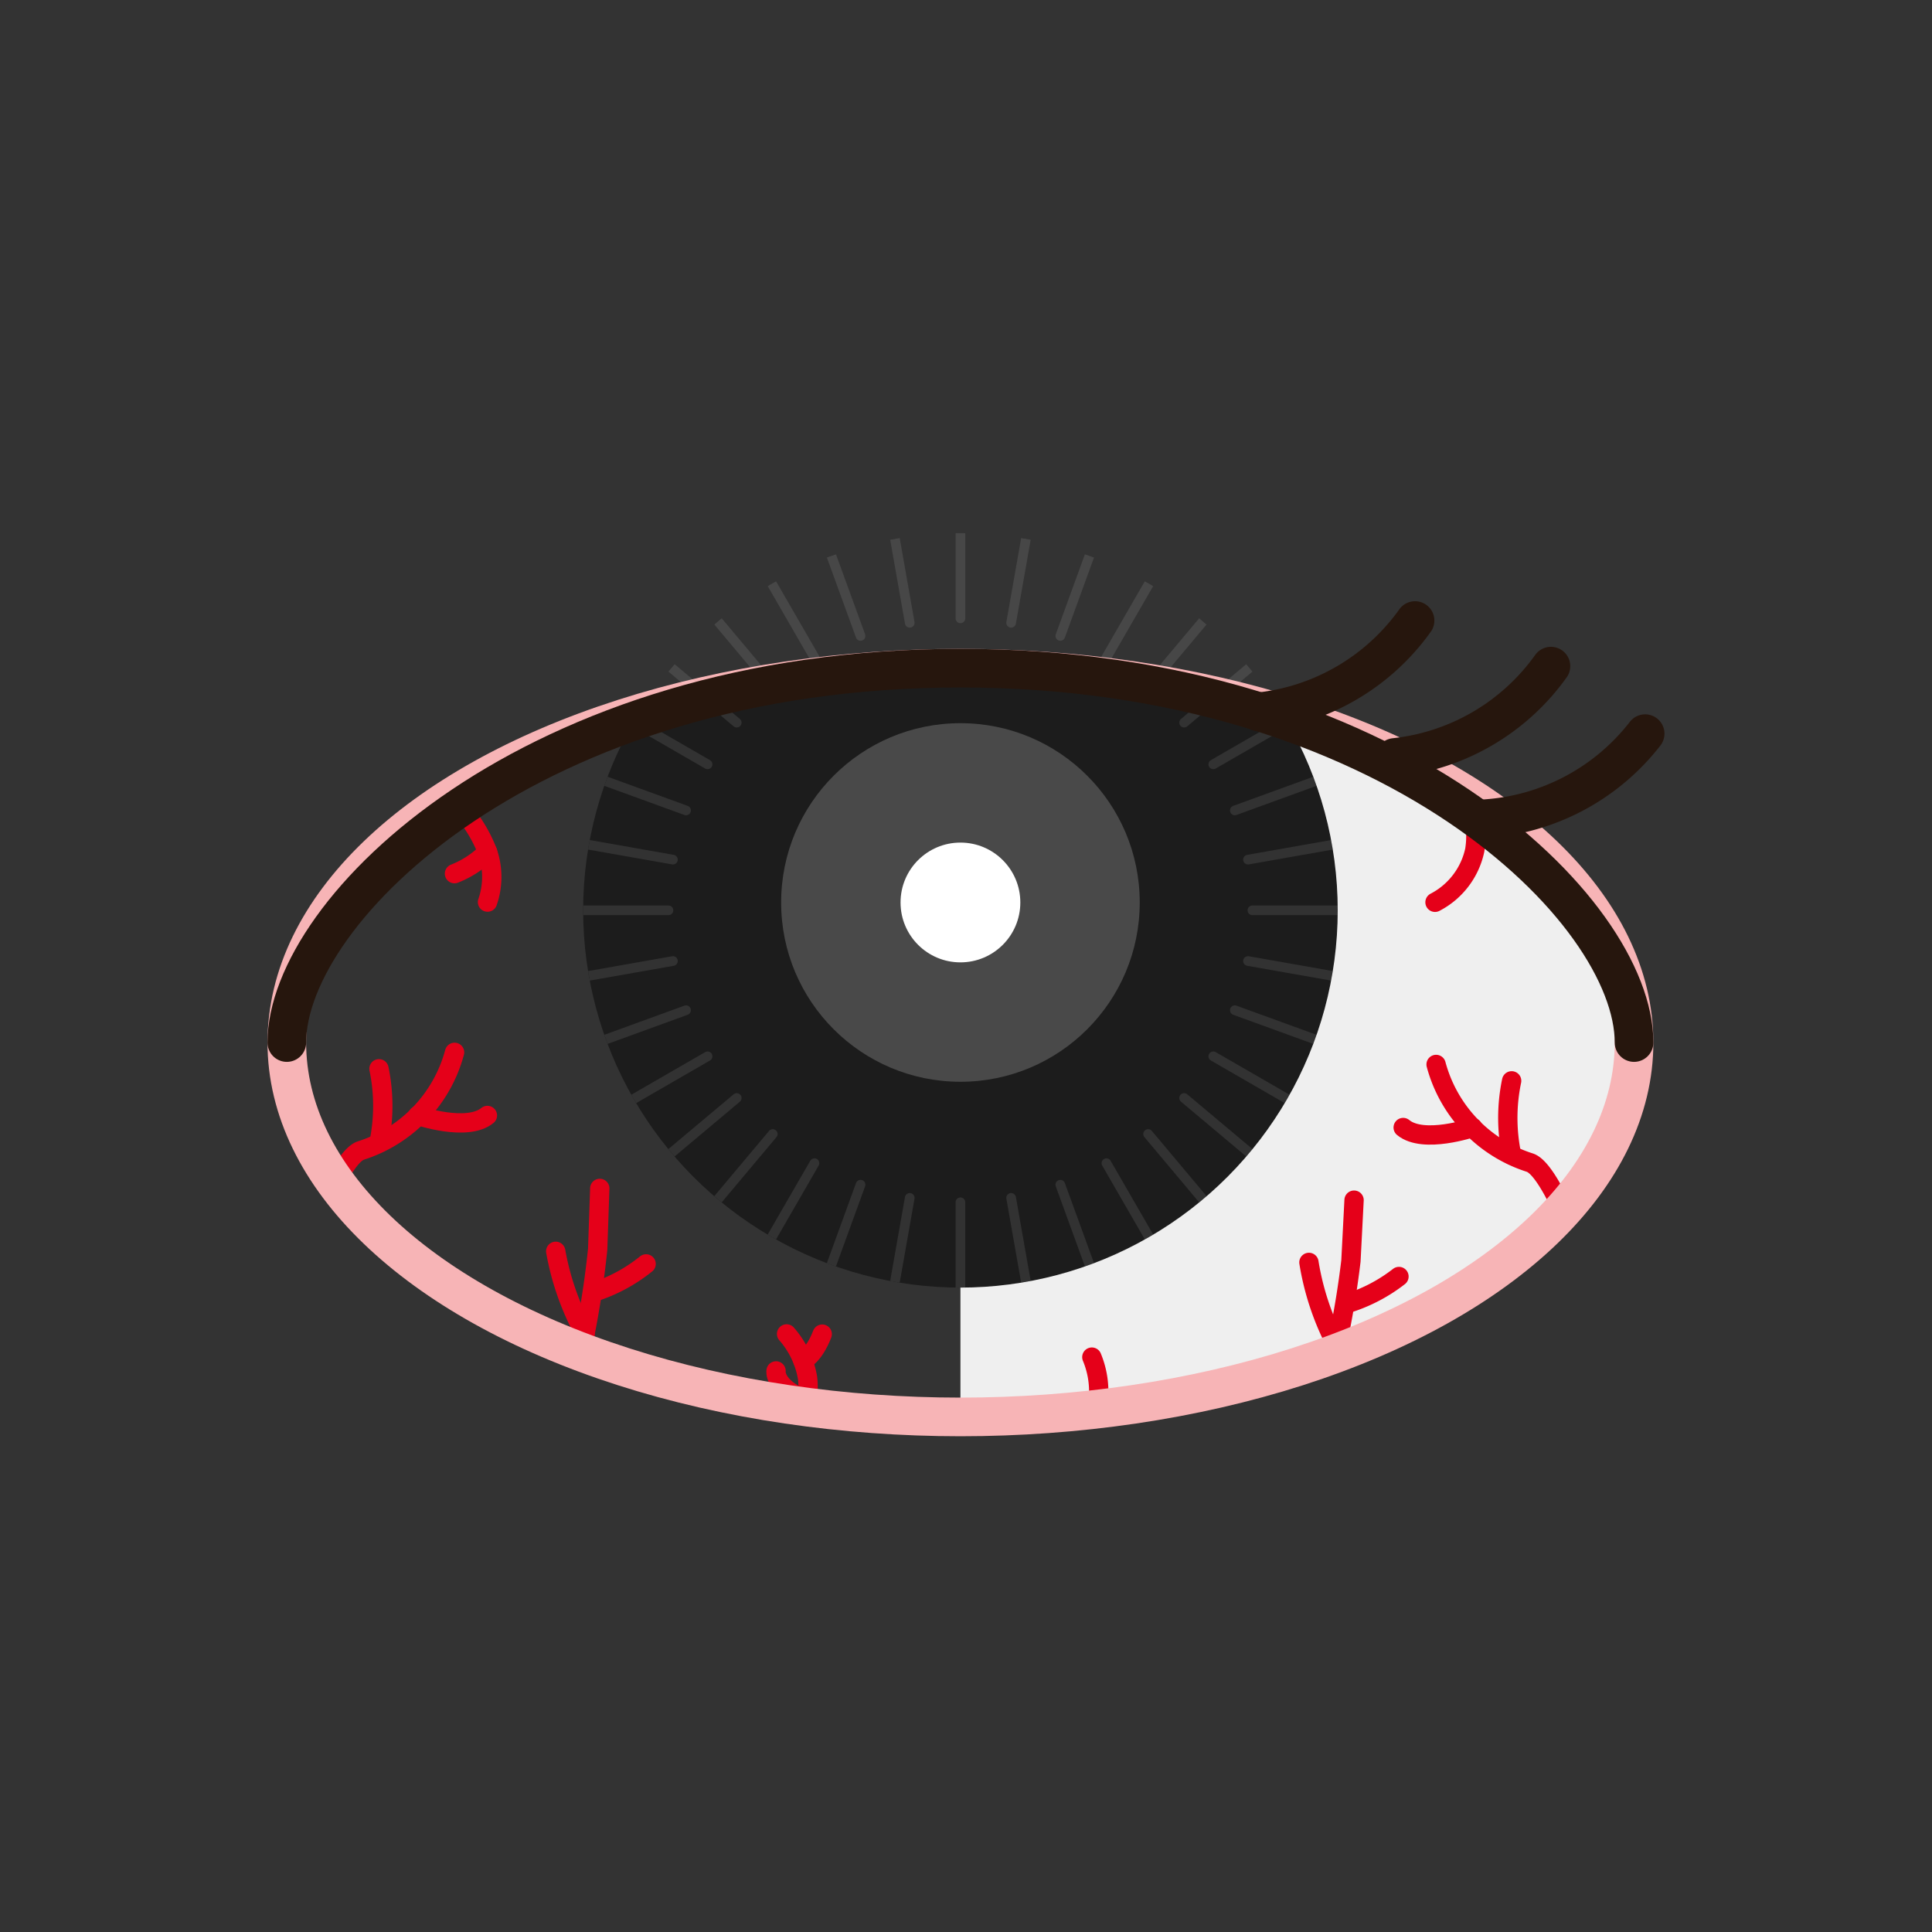 <svg xmlns="http://www.w3.org/2000/svg" width="50" height="50" viewBox="0 0 50 50">
    <rect x="0" y="0" width="50" height="50" fill="#333333" stroke="none"/>
    <defs>
        <style>
            .cls-1,.cls-10,.cls-13,.cls-5,.cls-6{fill:none}.cls-2{clip-path:url(#clip-path)}.cls-3{fill:#efefef}.cls-4{clip-path:url(#clip-path-2)}.cls-5{stroke:#e50019;stroke-linejoin:round;stroke-width:.5px}.cls-10,.cls-13,.cls-5{stroke-linecap:round}.cls-6{stroke:#f7b4b6}.cls-10,.cls-13,.cls-6{stroke-miterlimit:10}.cls-7{clip-path:url(#clip-path-3)}.cls-8{fill:#1c1c1c}.cls-9{opacity:.1}.cls-10{stroke:#fff;stroke-width:.25px}.cls-11,.cls-12{fill:#fff}.cls-11{opacity:.2}.cls-13{stroke:#26160d}
        </style>
        <clipPath id="clip-path">
            <ellipse id="타원_647" cx="17.433" cy="9.689" class="cls-1" data-name="타원 647" rx="17.433" ry="9.689" transform="translate(3167.866 224.924)"/>
        </clipPath>
        <clipPath id="clip-path-2">
            <ellipse id="타원_648" cx="17.433" cy="9.689" class="cls-1" data-name="타원 648" rx="17.433" ry="9.689" transform="translate(3167.866 224.67)"/>
        </clipPath>
        <clipPath id="clip-path-3">
            <circle id="타원_653" cx="9.764" cy="9.764" r="9.764" class="cls-1" data-name="타원 653" transform="translate(3175.535 221.173)"/>
        </clipPath>
    </defs>
    <g id="그룹_2775" data-name="그룹 2775" transform="translate(-3160.443 -207.378)">
        <g id="그룹_2774" data-name="그룹 2774">
            <g id="그룹_2773" data-name="그룹 2773">
                <g id="그룹_2748" data-name="그룹 2748">
                    <g id="그룹_2747" class="cls-2" data-name="그룹 2747">
                        <path id="사각형_2788" d="M0 0h17.433v20.418H0z" class="cls-3" data-name="사각형 2788" transform="translate(3185.299 224.924)"/>
                    </g>
                </g>
                <g id="그룹_2750" data-name="그룹 2750">
                    <g id="그룹_2749" class="cls-4" data-name="그룹 2749">
                        <path id="패스_2944" d="M3168.8 238.676s.554-1.374.977-1.521a3.66 3.66 0 0 0 2.43-2.542" class="cls-5" data-name="패스 2944"/>
                        <path id="패스_2945" d="M3171.257 236.246s1.274.434 1.8 0" class="cls-5" data-name="패스 2945"/>
                        <path id="패스_2946" d="M3170.251 235.038a4.718 4.718 0 0 1 0 1.919" class="cls-5" data-name="패스 2946"/>
                        <path id="패스_2947" d="M3201.016 238.988s-.554-1.374-.977-1.52a3.662 3.662 0 0 1-2.43-2.542" class="cls-5" data-name="패스 2947"/>
                        <path id="패스_2948" d="M3199.564 235.35a4.7 4.7 0 0 0 0 1.919" class="cls-5" data-name="패스 2948"/>
                        <path id="패스_2949" d="M3175.205 243.508a23.865 23.865 0 0 0 .706-3.8l.054-1.574" class="cls-5" data-name="패스 2949"/>
                        <path id="패스_2950" d="M3175.8 240.821a4.19 4.19 0 0 0 1.364-.733" class="cls-5" data-name="패스 2950"/>
                        <path id="패스_2951" d="M3174.825 239.762a6.945 6.945 0 0 0 .76 2.143" class="cls-5" data-name="패스 2951"/>
                        <path id="패스_2952" d="M3194.636 243.8a23.821 23.821 0 0 0 .769-3.789l.081-1.573" class="cls-5" data-name="패스 2952"/>
                        <path id="패스_2953" d="M3195.271 241.124a4.192 4.192 0 0 0 1.377-.71" class="cls-5" data-name="패스 2953"/>
                        <path id="패스_2954" d="M3194.318 240.049a6.942 6.942 0 0 0 .725 2.156" class="cls-5" data-name="패스 2954"/>
                        <path id="패스_2955" d="M3180.8 241.9a2.319 2.319 0 0 1 .543 1.14 1.989 1.989 0 0 1-.543 1.609" class="cls-5" data-name="패스 2955"/>
                        <path id="패스_2956" d="M3198.46 228.124a2.328 2.328 0 0 1 .15 1.254 1.988 1.988 0 0 1-1.029 1.351" class="cls-5" data-name="패스 2956"/>
                        <path id="패스_2957" d="M3188.7 242.5a2.326 2.326 0 0 1 .15 1.254 1.986 1.986 0 0 1-1.029 1.35" class="cls-5" data-name="패스 2957"/>
                        <path id="패스_2958" d="M3172.205 228.124a3.7 3.7 0 0 1 .855 1.3 1.973 1.973 0 0 1 0 1.3" class="cls-5" data-name="패스 2958"/>
                        <path id="패스_2959" d="M3173.06 229.426a2.474 2.474 0 0 1-.855.562" class="cls-5" data-name="패스 2959"/>
                        <path id="패스_2960" d="M3181.222 242.59s.282-.117.5-.685" class="cls-5" data-name="패스 2960"/>
                        <path id="패스_2961" d="M3180.527 242.857s-.054.344.548.651" class="cls-5" data-name="패스 2961"/>
                    </g>
                </g>
                <ellipse id="타원_649" cx="17.433" cy="9.689" class="cls-6" data-name="타원 649" rx="17.433" ry="9.689" transform="translate(3167.866 224.67)"/>
                <g id="그룹_2772" data-name="그룹 2772">
                    <g id="그룹_2771" class="cls-7" data-name="그룹 2771">
                        <ellipse id="타원_650" cx="17.433" cy="9.689" class="cls-8" data-name="타원 650" rx="17.433" ry="9.689" transform="translate(3167.866 224.904)"/>
                        <g id="그룹_2769" class="cls-9" data-name="그룹 2769">
                            <g id="그룹_2751" data-name="그룹 2751">
                                <path id="선_456" d="M0 0h3.673" class="cls-10" data-name="선 456" transform="translate(3174.07 230.937)"/>
                                <path id="선_457" d="M0 0h3.673" class="cls-10" data-name="선 457" transform="translate(3192.855 230.937)"/>
                            </g>
                            <g id="그룹_2752" data-name="그룹 2752">
                                <path id="선_458" d="M0 0l3.617.638" class="cls-10" data-name="선 458" transform="translate(3174.241 228.987)"/>
                                <path id="선_459" d="M0 0l3.617.638" class="cls-10" data-name="선 459" transform="translate(3192.741 232.249)"/>
                            </g>
                            <g id="그룹_2753" data-name="그룹 2753">
                                <path id="선_460" d="M0 0l3.451 1.256" class="cls-10" data-name="선 460" transform="translate(3174.747 227.096)"/>
                                <path id="선_461" d="M0 0l3.451 1.256" class="cls-10" data-name="선 461" transform="translate(3192.4 233.522)"/>
                            </g>
                            <g id="그룹_2754" data-name="그룹 2754">
                                <path id="선_462" d="M0 0l3.181 1.836" class="cls-10" data-name="선 462" transform="translate(3175.574 225.323)"/>
                                <path id="선_463" d="M0 0l3.181 1.836" class="cls-10" data-name="선 463" transform="translate(3191.843 234.715)"/>
                            </g>
                            <g id="그룹_2755" data-name="그룹 2755">
                                <path id="선_464" d="M0 0l2.813 2.361" class="cls-10" data-name="선 464" transform="translate(3176.697 223.719)"/>
                                <path id="선_465" d="M0 0l2.813 2.361" class="cls-10" data-name="선 465" transform="translate(3191.088 235.794)"/>
                            </g>
                            <g id="그룹_2756" data-name="그룹 2756">
                                <path id="선_466" d="M0 0l2.361 2.813" class="cls-10" data-name="선 466" transform="translate(3178.081 222.335)"/>
                                <path id="선_467" d="M0 0l2.361 2.813" class="cls-10" data-name="선 467" transform="translate(3190.156 236.726)"/>
                            </g>
                            <g id="그룹_2757" data-name="그룹 2757">
                                <path id="선_468" d="M0 0l1.836 3.181" class="cls-10" data-name="선 468" transform="translate(3179.685 221.212)"/>
                                <path id="선_469" d="M0 0l1.836 3.181" class="cls-10" data-name="선 469" transform="translate(3189.077 237.481)"/>
                            </g>
                            <g id="그룹_2758" data-name="그룹 2758">
                                <path id="선_470" d="M0 0l1.256 3.451" class="cls-10" data-name="선 470" transform="translate(3181.458 220.385)"/>
                                <path id="선_471" d="M0 0l1.256 3.451" class="cls-10" data-name="선 471" transform="translate(3187.884 238.038)"/>
                            </g>
                            <g id="그룹_2759" data-name="그룹 2759">
                                <path id="선_472" d="M0 0l.638 3.617" class="cls-10" data-name="선 472" transform="translate(3183.349 219.879)"/>
                                <path id="선_473" d="M0 0l.638 3.617" class="cls-10" data-name="선 473" transform="translate(3186.611 238.379)"/>
                            </g>
                            <g id="그룹_2760" data-name="그룹 2760">
                                <path id="선_474" d="M0 0v3.673" class="cls-10" data-name="선 474" transform="translate(3185.299 219.708)"/>
                                <path id="선_475" d="M0 0v3.673" class="cls-10" data-name="선 475" transform="translate(3185.299 238.493)"/>
                            </g>
                            <g id="그룹_2761" data-name="그룹 2761">
                                <path id="선_476" d="M.638 0L0 3.617" class="cls-10" data-name="선 476" transform="translate(3186.611 219.879)"/>
                                <path id="선_477" d="M.638 0L0 3.617" class="cls-10" data-name="선 477" transform="translate(3183.349 238.379)"/>
                            </g>
                            <g id="그룹_2762" data-name="그룹 2762">
                                <path id="선_478" d="M1.256 0L0 3.451" class="cls-10" data-name="선 478" transform="translate(3187.884 220.385)"/>
                                <path id="선_479" d="M1.256 0L0 3.451" class="cls-10" data-name="선 479" transform="translate(3181.458 238.038)"/>
                            </g>
                            <g id="그룹_2763" data-name="그룹 2763">
                                <path id="선_480" d="M1.836 0L0 3.181" class="cls-10" data-name="선 480" transform="translate(3189.077 221.212)"/>
                                <path id="선_481" d="M1.836 0L0 3.181" class="cls-10" data-name="선 481" transform="translate(3179.685 237.481)"/>
                            </g>
                            <g id="그룹_2764" data-name="그룹 2764">
                                <path id="선_482" d="M2.361 0L0 2.813" class="cls-10" data-name="선 482" transform="translate(3190.156 222.335)"/>
                                <path id="선_483" d="M2.361 0L0 2.813" class="cls-10" data-name="선 483" transform="translate(3178.081 236.726)"/>
                            </g>
                            <g id="그룹_2765" data-name="그룹 2765">
                                <path id="선_484" d="M2.813 0L0 2.361" class="cls-10" data-name="선 484" transform="translate(3191.088 223.719)"/>
                                <path id="선_485" d="M2.813 0L0 2.361" class="cls-10" data-name="선 485" transform="translate(3176.697 235.794)"/>
                            </g>
                            <g id="그룹_2766" data-name="그룹 2766">
                                <path id="선_486" d="M3.181 0L0 1.836" class="cls-10" data-name="선 486" transform="translate(3191.843 225.323)"/>
                                <path id="선_487" d="M3.181 0L0 1.836" class="cls-10" data-name="선 487" transform="translate(3175.574 234.715)"/>
                            </g>
                            <g id="그룹_2767" data-name="그룹 2767">
                                <path id="선_488" d="M3.451 0L0 1.256" class="cls-10" data-name="선 488" transform="translate(3192.4 227.096)"/>
                                <path id="선_489" d="M3.451 0L0 1.256" class="cls-10" data-name="선 489" transform="translate(3174.747 233.522)"/>
                            </g>
                            <g id="그룹_2768" data-name="그룹 2768">
                                <path id="선_490" d="M3.617 0L0 .638" class="cls-10" data-name="선 490" transform="translate(3192.741 228.987)"/>
                                <path id="선_491" d="M3.617 0L0 .638" class="cls-10" data-name="선 491" transform="translate(3174.241 232.249)"/>
                            </g>
                        </g>
                        <g id="그룹_2770" data-name="그룹 2770">
                            <circle id="타원_651" cx="4.64" cy="4.64" r="4.64" class="cls-11" data-name="타원 651" transform="translate(3180.659 226.094)"/>
                            <circle id="타원_652" cx="1.55" cy="1.55" r="1.55" class="cls-12" data-name="타원 652" transform="translate(3183.749 229.184)"/>
                        </g>
                    </g>
                </g>
                <path id="패스_2962" d="M3167.866 234.359c0-3.424 6.311-9.689 17.433-9.689s17.433 6.265 17.433 9.689" class="cls-13" data-name="패스 2962"/>
                <path id="패스_2963" d="M3193.02 225.8a5.709 5.709 0 0 0 4.044-2.362" class="cls-13" data-name="패스 2963"/>
                <path id="패스_2964" d="M3196.537 226.981a5.712 5.712 0 0 0 4.044-2.363" class="cls-13" data-name="패스 2964"/>
                <path id="패스_2965" d="M3198.885 228.565a5.714 5.714 0 0 0 4.134-2.2" class="cls-13" data-name="패스 2965"/>
                <path id="패스_2966" d="M3198.557 236.558s-1.274.435-1.8 0" class="cls-5" data-name="패스 2966"/>
            </g>
        </g>
        <path id="사각형_2789" d="M0 0h50v50H0z" class="cls-1" data-name="사각형 2789" transform="translate(3160.443 207.378)"/>
    </g>
</svg>

